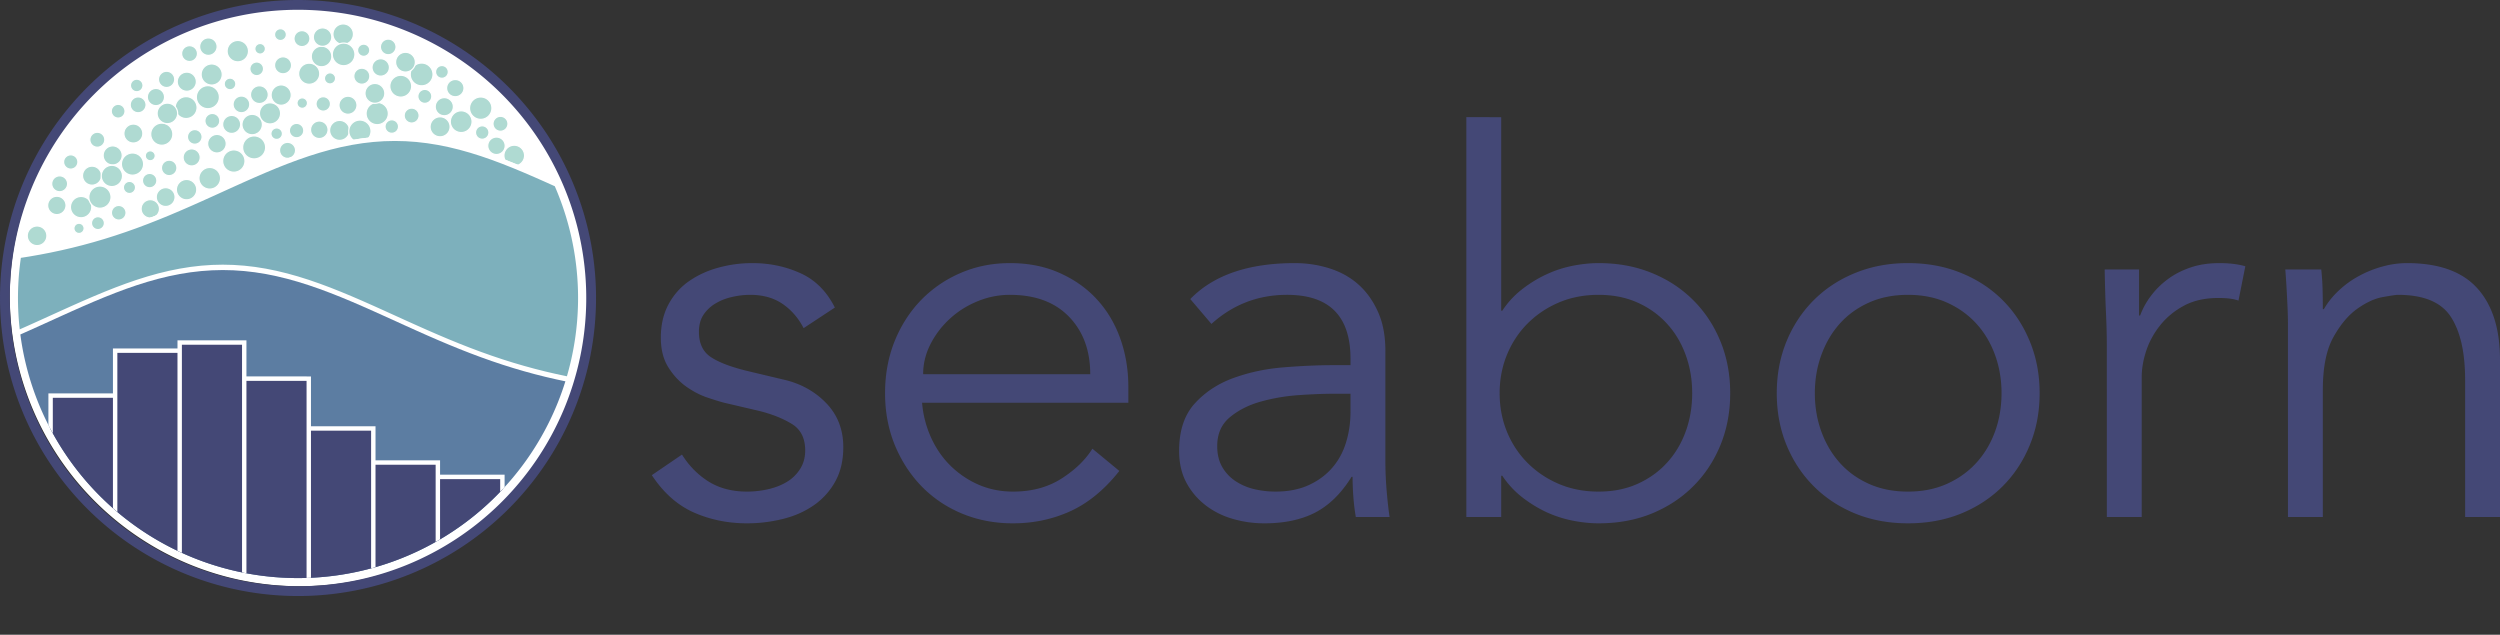 <svg width="512" height="130" viewBox="0 0 512 130" xmlns="http://www.w3.org/2000/svg"><rect x="0" y="0" width="512" height="130" fill="#333333" stroke="none"/><path fill="#FFF" d="M61.466 1.141A59.463 59.463 0 0 0 19.42 102.648a59.463 59.463 0 0 0 101.502-41.29l.005-.755l-.005-.756A59.463 59.463 0 0 0 61.466 1.141"/><g fill="#AFDAD2" stroke="#FFF" stroke-width=".25"><path d="M47.887 35.277a2.29 2.29 0 1 0 0-4.581a2.29 2.29 0 0 0 0 4.58Zm-4.932 3.453a2.218 2.218 0 1 0 0-4.437a2.218 2.218 0 0 0 0 4.437Zm-4.745 2.198a2.089 2.089 0 1 0 0-4.178a2.089 2.089 0 0 0 0 4.178Zm13.837-8.38a2.358 2.358 0 1 0 0-4.716a2.358 2.358 0 0 0 0 4.716Zm-17.396 3.427a1.585 1.585 0 1 0 0-3.17a1.585 1.585 0 0 0 0 3.17Zm-3.912 8.68a1.883 1.883 0 1 0 0-3.765a1.883 1.883 0 0 0 0 3.765Zm2.394-14.905a2.268 2.268 0 1 0 0-4.538a2.268 2.268 0 0 0 0 4.537Zm6.121 4.244a1.754 1.754 0 1 0 0-3.508a1.754 1.754 0 0 0 0 3.508Zm30.253-5.236a2.052 2.052 0 1 0 0-4.103a2.052 2.052 0 0 0 0 4.103ZM26.48 39.633a1.244 1.244 0 1 0 0-2.487a1.244 1.244 0 0 0 0 2.487Zm4.132-1.171a1.476 1.476 0 1 0 0-2.951a1.476 1.476 0 0 0 0 2.951Zm-7.534-4.676a1.956 1.956 0 1 0 0-3.912a1.956 1.956 0 0 0 0 3.912Zm7.696-.862a1.02 1.02 0 1 0 0-2.04a1.02 1.02 0 0 0 0 2.04Zm13.655-1.59a1.904 1.904 0 1 0 0-3.808a1.904 1.904 0 0 0 0 3.808Zm14.462 1.102a1.643 1.643 0 1 0 0-3.286a1.643 1.643 0 0 0 0 3.286Zm3.008-10.25a1.075 1.075 0 1 0 0-2.151a1.075 1.075 0 0 0 0 2.15Zm3.495 6.19a1.797 1.797 0 1 0 0-3.594a1.797 1.797 0 0 0 0 3.594Zm-17.949-1.048a1.846 1.846 0 1 0 0-3.693a1.846 1.846 0 0 0 0 3.693ZM24.317 45.071a1.498 1.498 0 1 0 0-2.996a1.498 1.498 0 0 0 0 2.996Z"/><path d="M73.661 29.15a2.282 2.282 0 1 0 0-4.563a2.282 2.282 0 0 0 0 4.563Zm-22.016-1.545a2.094 2.094 0 1 0 0-4.19a2.094 2.094 0 0 0 0 4.19Zm-24.333 1.688a1.942 1.942 0 1 0 0-3.884a1.942 1.942 0 0 0 0 3.884Zm10.807-5.013a2.245 2.245 0 1 0 0-4.49a2.245 2.245 0 0 0 0 4.49Zm42.117 3.023a1.387 1.387 0 1 0 0-2.774a1.387 1.387 0 0 0 0 2.774ZM31.937 21.64a1.764 1.764 0 1 0 0-3.528a1.764 1.764 0 0 0 0 3.528Zm7.953 7.9a1.501 1.501 0 1 0 0-3.002a1.501 1.501 0 0 0 0 3.002Zm3.597-3.258a1.525 1.525 0 1 0 0-3.05a1.525 1.525 0 0 0 0 3.05Zm-23.555 3.875a1.536 1.536 0 1 0 0-3.072a1.536 1.536 0 0 0 0 3.072Zm4.228-5.971a1.409 1.409 0 1 0 0-2.817a1.409 1.409 0 0 0 0 2.817Zm32.5 4.374a1.18 1.18 0 1 0 0-2.362a1.18 1.18 0 0 0 0 2.361Zm-37.811 9.37a1.951 1.951 0 1 0 0-3.903a1.951 1.951 0 0 0 0 3.903Zm-4.359-3.29a1.467 1.467 0 1 0 0-2.935a1.467 1.467 0 0 0 0 2.934Zm46.196-6.424a1.476 1.476 0 1 0 0-2.95a1.476 1.476 0 0 0 0 2.95Zm-33.548 7.663a2.275 2.275 0 1 0 0-4.55a2.275 2.275 0 0 0 0 4.55Zm50.114-10.343a2.28 2.28 0 1 0 0-4.561a2.28 2.28 0 0 0 0 4.56ZM20.058 47.025a1.324 1.324 0 1 0 0-2.648a1.324 1.324 0 0 0 0 2.648Zm33.065-25.82a1.82 1.82 0 1 0 0-3.64a1.82 1.82 0 0 0 0 3.64Zm37.81 2.506a1.86 1.86 0 1 0 0-3.718a1.86 1.86 0 0 0 0 3.718Zm-24.731-.947a1.48 1.48 0 1 0 0-2.96a1.48 1.48 0 0 0 0 2.96ZM33.93 42.292a1.93 1.93 0 1 0 0-3.86a1.93 1.93 0 0 0 0 3.86Zm37.293-18.891a1.848 1.848 0 1 0 0-3.695a1.848 1.848 0 0 0 0 3.695Zm13.084 1.801a1.531 1.531 0 1 0 0-3.062a1.531 1.531 0 0 0 0 3.062Zm14.454 3.319a1.38 1.38 0 1 0 0-2.76a1.38 1.38 0 0 0 0 2.76ZM47.112 18.38a1.19 1.19 0 1 0 0-2.38a1.19 1.19 0 0 0 0 2.38Zm10.816-3.266a1.742 1.742 0 1 0 0-3.483a1.742 1.742 0 0 0 0 3.483Zm40.526 9.336a2.294 2.294 0 1 0 0-4.59a2.294 2.294 0 0 0 0 4.59Zm-43.154.937a2.168 2.168 0 1 0 0-4.337a2.168 2.168 0 0 0 0 4.337Zm8.022-8.126a2.163 2.163 0 1 0 0-4.326a2.163 2.163 0 0 0 0 4.326Zm18.751 2.635a2.24 2.24 0 1 0 0-4.482a2.24 2.24 0 0 0 0 4.482Zm23.197 14.086a2.122 2.122 0 1 0 0-4.243a2.122 2.122 0 0 0 0 4.243ZM57.438 8.3a1.211 1.211 0 1 0 0-2.423a1.211 1.211 0 0 0 0 2.423Z"/><path d="M76.78 21.157a2.034 2.034 0 1 0 0-4.068a2.034 2.034 0 0 0 0 4.068Zm-2.72-3.907a1.642 1.642 0 1 0 0-3.283a1.642 1.642 0 0 0 0 3.283Zm-8.25-3.575a2.107 2.107 0 1 0 0-4.213a2.107 2.107 0 0 0 0 4.213Zm-23.238 8.591a2.361 2.361 0 1 0 0-4.723a2.361 2.361 0 0 0 0 4.723Zm-14.569-3.477a1.286 1.286 0 1 0 0-2.572a1.286 1.286 0 0 0 0 2.572Zm6.114-.863a1.667 1.667 0 1 0 0-3.334a1.667 1.667 0 0 0 0 3.334Zm56.013 10.1a2.055 2.055 0 1 0 0-4.11a2.055 2.055 0 0 0 0 4.11ZM67.586 17.195a1.141 1.141 0 1 0 0-2.282a1.141 1.141 0 0 0 0 2.282Zm-24.231.23a2.164 2.164 0 1 0 0-4.329a2.164 2.164 0 0 0 0 4.329ZM11.599 43.954a1.882 1.882 0 1 0 0-3.763a1.882 1.882 0 0 0 0 3.763Zm5.012.649a2.186 2.186 0 1 0 0-4.372a2.186 2.186 0 0 0 0 4.372ZM34.278 25.33a2.104 2.104 0 1 0 0-4.208a2.104 2.104 0 0 0 0 4.208ZM12.217 39.27a1.63 1.63 0 1 0 0-3.261a1.63 1.63 0 0 0 0 3.261ZM77.97 15.599a1.785 1.785 0 1 0 0-3.57a1.785 1.785 0 0 0 0 3.57Zm-49.678 7.493a1.624 1.624 0 1 0 0-3.248a1.624 1.624 0 0 0 0 3.248Z"/><path d="M20.42 42.651a2.278 2.278 0 1 0 0-4.555a2.278 2.278 0 0 0 0 4.555Zm74.034-15.498a2.231 2.231 0 1 0 0-4.463a2.231 2.231 0 0 0 0 4.463Zm8.044-.266a1.535 1.535 0 1 0 0-3.07a1.535 1.535 0 0 0 0 3.07Zm-53.056-3.798a1.71 1.71 0 1 0 0-3.42a1.71 1.71 0 0 0 0 3.42Zm37.524-1.922a1.432 1.432 0 1 0 0-2.863a1.432 1.432 0 0 0 0 2.863Zm-.615-3.587a2.335 2.335 0 1 0 0-4.67a2.335 2.335 0 0 0 0 4.67Zm-28.789 3.98a2.088 2.088 0 1 0 0-4.176a2.088 2.088 0 0 0 0 4.175Zm44.116 10.09a1.791 1.791 0 1 0 0-3.582a1.791 1.791 0 0 0 0 3.583ZM16.182 47.821a1.05 1.05 0 1 0 0-2.1a1.05 1.05 0 0 0 0 2.1Zm22.075-29.126a1.961 1.961 0 1 0 0-3.923a1.961 1.961 0 0 0 0 3.923Zm14.315-3.198a1.4 1.4 0 1 0 0-2.802a1.4 1.4 0 0 0 0 2.802Zm40.653 4.313a1.763 1.763 0 1 0 0-3.525a1.763 1.763 0 0 0 0 3.526Zm-44.567-7.142a2.192 2.192 0 1 0 0-4.383a2.192 2.192 0 0 0 0 4.383Z"/><path d="M83.042 14.762a2.027 2.027 0 1 0 0-4.054a2.027 2.027 0 0 0 0 4.054Zm-44.263-2.161a1.624 1.624 0 1 0 0-3.247a1.624 1.624 0 0 0 0 3.247Zm3.899-1.255a1.791 1.791 0 1 0 0-3.583a1.791 1.791 0 0 0 0 3.583ZM70.285 9.1a2.101 2.101 0 1 0 0-4.202a2.101 2.101 0 0 0 0 4.203Zm-8.443.447a1.636 1.636 0 1 0 0-3.272a1.636 1.636 0 0 0 0 3.272Zm12.64 1.995a1.25 1.25 0 1 0 0-2.501a1.25 1.25 0 0 0 0 2.501Z"/><path d="M70.306 13.462a2.32 2.32 0 1 0 0-4.638a2.32 2.32 0 0 0 0 4.638Zm9.204-2.25a1.603 1.603 0 1 0 0-3.206a1.603 1.603 0 0 0 0 3.206ZM7.593 50.307a2.013 2.013 0 1 0 0-4.026a2.013 2.013 0 0 0 0 4.026Zm45.679-39.233a1.084 1.084 0 1 0 0-2.168a1.084 1.084 0 0 0 0 2.168Zm37.236 4.962a1.308 1.308 0 1 0 0-2.616a1.308 1.308 0 0 0 0 2.616ZM66.062 9.493a1.892 1.892 0 1 0 0-3.784a1.892 1.892 0 0 0 0 3.784ZM22.864 38.217a2.18 2.18 0 1 0 0-4.359a2.18 2.18 0 0 0 0 4.359Z"/></g><path fill="#FFF" d="m83.134 27.924l-2.25-.054l-2.25.052l-2.249.156l-2.248.26l-2.246.358l-2.243.454l-2.24.543l-2.238.627l-2.233.703l-2.23.77l-2.225.83l-2.223.882l-2.218.923l-2.215.956l-2.212.98l-2.209.995l-4.409 2.003l-2.2.993l-2.198.976l-2.196.955l-2.193.927l-2.192.896l-2.19.859l-2.189.82l-2.187.777l-2.186.733l-2.186.689l-2.184.643l-2.185.597l-2.184.552l-2.184.507l-2.185.464l-2.185.423l-2.186.384l-2.398.378l-.105.73a58.4 58.4 0 0 0-.237 14.9l.153 1.355l3.166-1.405l2.208-.996l4.409-2.003l2.2-.991l2.197-.974l2.194-.947l2.191-.912l2.188-.867l2.184-.815l2.18-.754l2.176-.685l2.173-.608l2.17-.527L37 55.998l2.162-.345l2.16-.25l2.158-.149l2.156-.05l2.157.052l2.156.152l2.158.25l2.16.348l2.163.439l2.165.527l2.17.608l2.172.685l2.176.753l2.18.814l2.184.867l2.188.91l2.19.946l2.195.972l2.197.99l4.404 2l2.205.995l2.208.982l2.21.96l2.213.936l2.214.905l2.216.87l2.218.83l2.218.789l2.22.745l2.22.7l2.222.654l2.222.608l2.221.561l2.222.517l3.124.665l.26-.892a58.4 58.4 0 0 0 2.32-15.566l.005-.735l-.005-.742l-.015-.793a58.4 58.4 0 0 0-4.422-20.803l-.202-.481l-.36-.834l-2.271-1.022l-2.208-.978l-2.212-.955l-2.215-.922l-2.219-.88l-2.222-.83l-2.226-.77l-2.23-.702l-2.233-.627l-2.237-.544l-2.24-.455l-2.244-.36l-2.246-.26zm-2.273.946l2.203.052l2.203.154l2.203.255l2.203.353l2.203.446l2.203.535l2.203.618l2.203.694l2.203.761l2.203.823l2.203.873l2.203.917l2.203.951l2.203.976l1.92.863a57.4 57.4 0 0 1 4.746 21.384l.015.78l.005.73l-.005.728a57.4 57.4 0 0 1-2.28 15.3l-2.198-.468l-2.203-.512l-2.203-.557l-2.203-.602l-2.203-.649l-2.203-.694l-2.203-.74l-2.203-.783l-2.203-.825l-2.203-.864l-2.203-.9l-2.203-.931l-2.203-.958l-2.203-.98l-2.203-.993l-4.406-2.001l-2.203-.993l-2.203-.976l-2.203-.951l-2.203-.917l-2.203-.874l-2.203-.822l-2.203-.762l-2.203-.693L58.831 56l-2.203-.535l-2.203-.447l-2.203-.353l-2.203-.254l-2.203-.155l-2.203-.051l-2.203.051l-2.203.155l-2.203.254l-2.203.353l-2.203.447l-2.203.535l-2.203.618l-2.203.693l-2.203.762l-2.203.822l-2.203.874l-2.203.917l-2.203.95l-2.203.977l-2.203.993l-4.406 2.001l-2.203.994l-1.92.852a57.4 57.4 0 0 1 .233-14.645l1.687-.266l2.203-.387l2.203-.426l2.203-.469l2.203-.512l2.203-.557l2.203-.602l2.203-.648l2.203-.694l2.203-.74l2.203-.783l2.203-.825l2.203-.865l2.203-.9l2.203-.931l2.203-.958l2.203-.979l2.203-.993l4.406-2.002l2.203-.993l2.203-.976l2.203-.95l2.203-.918l2.203-.873l2.203-.823l2.203-.761l2.203-.694l2.203-.618l2.203-.535l2.203-.446l2.203-.353l2.203-.255l2.203-.154z"/><path fill="#7DB0BC" stroke="#FFF" d="m80.861 28.37l2.227.052l2.226.156l2.225.257l2.224.356l2.222.45l2.22.54l2.22.623l2.217.698l2.216.766l2.218.828l2.21.877l2.21.92l2.207.952l2.206.977l2.094.942a57.9 57.9 0 0 1 4.866 21.752l.015.786l.005.735l-.005.732a58 58 0 0 1-2.432 15.879l-2.659-.566l-2.212-.514l-2.212-.56l-2.213-.605l-2.212-.65l-2.212-.698l-2.211-.742l-2.211-.786l-2.21-.828l-2.21-.867l-2.208-.902l-2.208-.934l-2.207-.96l-2.205-.98l-2.205-.993l-4.404-2.001l-2.2-.992l-2.199-.974l-2.197-.948l-2.195-.914l-2.194-.87l-2.197-.82l-2.19-.758l-2.19-.69l-2.186-.612l-2.186-.531l-2.183-.443l-2.182-.35l-2.181-.251l-2.18-.153l-2.18-.051l-2.18.051l-2.18.153l-2.18.252l-2.183.35l-2.183.442l-2.185.53l-2.187.614l-2.19.689l-2.19.758l-2.188.816l-2.195.87l-2.197.915l-2.199.949l-2.2.975l-2.201.992l-4.408 2.002l-2.205.995l-2.539 1.127a58 58 0 0 1 .209-15.813l2.04-.323l2.195-.385l2.194-.424l2.194-.467l2.193-.51l2.194-.554l2.194-.6l2.194-.645l2.194-.692l2.194-.736l2.196-.78l2.195-.823l2.197-.862l2.197-.897l2.199-.93l2.199-.956l2.2-.978l2.202-.992l4.408-2.003l2.206-.994l2.207-.978l2.209-.953l2.21-.92l2.213-.878l2.209-.824l2.215-.766l2.218-.698l2.219-.623l2.22-.54l2.223-.45l2.224-.356l2.225-.257l2.226-.156z"/><path fill="#5C7DA2" d="m45.613 55.306l2.203.052l2.203.154l2.203.255l2.203.353l2.203.446l2.203.535l2.203.618l2.203.694l2.203.762l2.203.822l2.203.874l2.203.916l2.203.951l2.203.977l2.203.992l4.406 2.002l2.203.993l2.203.98l2.203.957l2.203.932l2.203.9l2.203.864l2.203.825l2.203.783l2.203.74l2.203.694l2.203.648l2.203.603l2.203.556l2.203.512l1.886.401a57.35 57.35 0 0 1-54.758 40.292A57.356 57.356 0 0 1 4.167 68.498l1.792-.796l2.203-.993l4.406-2.002l2.203-.992l2.203-.977l2.203-.95l2.203-.917l2.203-.874l2.203-.822l2.203-.762l2.203-.694l2.203-.618l2.203-.535l2.203-.446l2.203-.353l2.203-.255l2.203-.154z"/><path fill="#444876" d="M50.02 70.158v7.387h13.217v10.203h13.218v6.978h13.218v2.946h13.218l.001 2.573a57.35 57.35 0 0 1-63.807 13.778a57.36 57.36 0 0 1-28.72-26.115v-6.884h13.218v-9.206H36.8v-1.66z"/><path fill="#FFF" d="M50.47 69.706v7.387l13.218.001v10.201l13.219.001v6.978h13.218v2.945l13.218.001v2.538q-.445.487-.903.964v-2.6H90.123l.001 12.342q-.448.264-.903.52V95.177H76.905l.001 20.972q-.45.129-.903.252V88.199H63.687v30.129q-.45.02-.903.034V77.996H50.47v39.412a57 57 0 0 1-.902-.177V70.608H37.251v42.618a57 57 0 0 1-.903-.421V72.268H24.034v32.59a57 57 0 0 1-.904-.779l.001-22.604H10.816v7.265q-.466-.843-.904-1.704l.002-6.463H23.13v-9.207h13.22v-1.66z"/><path fill="#444876" d="M61.034 0a61.036 61.036 0 0 1 61.03 60.259l.004.775l-.005.776a61.036 61.036 0 0 1-104.187 42.382A61.036 61.036 0 0 1 61.034 0m0 2.004a59.031 59.031 0 0 0-41.74 100.77a59.031 59.031 0 0 0 100.765-40.99l.005-.75l-.005-.75a59.03 59.03 0 0 0-59.025-58.28m93.039 51.88q5.314 0 9.85 2.064q4.553 2.048 7.057 7.04l-6.397 4.215q-1.624-3.13-4.332-4.976q-2.709-1.845-6.6-1.844q-1.845 0-3.741.44q-1.895.423-3.419 1.354a7.6 7.6 0 0 0-2.437 2.318q-.915 1.405-.914 3.47q0 3.57 2.488 5.195t7.48 2.827l7.244 1.726q5.315 1.185 8.834 4.823q3.52 3.622 3.52 9.038q0 4.113-1.675 7.091a14.3 14.3 0 0 1-4.45 4.874q-2.76 1.895-6.33 2.759q-3.571.88-7.261.88q-5.84 0-10.882-2.217q-5.043-2.235-8.615-7.65l6.178-4.214q2.166 3.47 5.466 5.534q3.3 2.048 7.853 2.048q2.166 0 4.333-.49q2.166-.492 3.841-1.507a8.1 8.1 0 0 0 2.708-2.657q1.033-1.625 1.033-3.791q0-3.791-2.827-5.467q-2.809-1.692-6.803-2.657l-6.94-1.624q-1.302-.339-3.52-1.084q-2.216-.76-4.332-2.267q-2.115-1.524-3.639-3.96q-1.506-2.438-1.506-6.026q0-3.892 1.574-6.82t4.214-4.756q2.657-1.845 6.008-2.758q3.369-.931 6.94-.931m52.76 0q5.736 0 10.273 2.064q4.553 2.049 7.632 5.467q3.098 3.402 4.722 8.005t1.625 9.816v3.25h-42.243a21.5 21.5 0 0 0 1.845 7.142q1.522 3.35 4.011 5.788a19 19 0 0 0 5.737 3.858q3.25 1.405 7.04 1.405q5.739 0 9.901-2.657q4.18-2.657 6.347-6.127l5.517 4.553q-4.536 5.737-10.019 8.242q-5.467 2.488-11.745 2.488q-5.636 0-10.46-1.997q-4.806-2.014-8.275-5.585q-3.47-3.57-5.484-8.445q-1.997-4.874-1.997-10.629q0-5.737 1.946-10.611q1.965-4.875 5.416-8.445q3.47-3.57 8.124-5.568q4.67-2.014 10.087-2.014m58.378 0q3.672 0 7.091 1.083t5.907 3.3t3.994 5.585q1.523 3.35 1.523 8.005v22.645q0 2.928.27 6.126q.272 3.182.593 5.247h-6.922a43 43 0 0 1-.49-4.011a54 54 0 0 1-.17-4.214h-.203q-3.148 5.077-7.43 7.31q-4.281 2.218-10.442 2.218q-3.368 0-6.516-.93q-3.13-.915-5.568-2.81a14.4 14.4 0 0 1-3.91-4.654q-1.455-2.76-1.455-6.449q0-6.177 3.199-9.697t8.005-5.247q4.824-1.743 10.29-2.166q5.483-.44 10.036-.44h3.571v-1.303q0-13.1-12.998-13.1q-8.885 0-15.485 5.958l-4.333-5.094q7.142-7.362 21.443-7.362m42.236-29.888v39.636h.22a18.2 18.2 0 0 1 4.112-4.434q2.387-1.845 4.976-3.03a23.7 23.7 0 0 1 5.365-1.743q2.775-.54 5.264-.541q5.957 0 10.882 2.014q4.925 1.997 8.496 5.568q3.587 3.57 5.585 8.445q1.997 4.874 1.997 10.611q0 5.755-1.997 10.629t-5.585 8.445q-3.57 3.57-8.496 5.585q-4.924 1.997-10.882 1.997q-2.488 0-5.264-.542a24.2 24.2 0 0 1-5.365-1.726a26 26 0 0 1-4.976-3.046a18.6 18.6 0 0 1-4.112-4.434h-.22v8.445h-7.142v-81.88zm83.29 29.888q5.958 0 10.883 2.014q4.941 1.997 8.513 5.568q3.57 3.57 5.568 8.445q2.014 4.874 2.014 10.611q0 5.755-2.014 10.629q-1.998 4.874-5.568 8.445q-3.572 3.57-8.513 5.585q-4.924 1.997-10.882 1.997q-5.84 0-10.781-1.997q-4.924-2.014-8.496-5.585q-3.57-3.57-5.585-8.445q-1.997-4.874-1.997-10.629q0-5.737 1.997-10.611q2.014-4.875 5.585-8.445q3.57-3.57 8.496-5.568q4.941-2.014 10.78-2.014m63.808 0q3.03 0 5.297.643l-1.404 7.04q-1.405-.54-4.113-.541q-4.113 0-7.04 1.574q-2.928 1.574-4.875 4.01q-1.945 2.438-2.877 5.264q-.914 2.81-.914 5.399v28.602h-7.142V70.994a140 140 0 0 0-.169-6.82q-.17-3.47-.27-8.987h7.04v9.427h.22a15.9 15.9 0 0 1 2.166-3.96a16.8 16.8 0 0 1 3.402-3.402q2.014-1.524 4.654-2.437q2.658-.931 6.025-.931m38.398 0q9.749 0 14.402 5.145Q512 64.173 512 73.702v32.173h-7.142v-28.06q0-8.445-2.928-12.93q-2.927-4.503-10.831-4.502q-.54 0-3.03.44q-2.487.423-5.263 2.386q-2.758 1.946-4.925 5.839q-2.166 3.892-2.166 10.831v25.996h-7.142V66.34q0-2.065-.17-5.196a201 201 0 0 0-.372-5.957h7.362a50 50 0 0 1 .271 4.062q.05 1.997.05 4.061h.22q1.185-2.064 3.03-3.79a19.6 19.6 0 0 1 4.113-2.98a22.2 22.2 0 0 1 4.823-1.945a18.8 18.8 0 0 1 5.044-.711M276.584 80.64h-3.69q-2.707 0-6.77.27q-4.061.272-7.801 1.304q-3.724 1.015-6.38 3.182q-2.658 2.166-2.658 5.957q0 2.505 1.033 4.299a8.6 8.6 0 0 0 2.758 2.91a11.8 11.8 0 0 0 3.842 1.625q2.115.49 4.282.491q3.892 0 6.77-1.303t4.823-3.52t2.86-5.196q.93-2.979.931-6.347zm50.8-20.258q-4.452 0-8.141 1.574q-3.672 1.573-6.38 4.281q-2.709 2.709-4.231 6.398q-1.507 3.672-1.507 7.886q0 4.232 1.507 7.92q1.522 3.674 4.23 6.381q2.709 2.709 6.381 4.282q3.69 1.575 8.14 1.574q4.435 0 7.955-1.574t6.008-4.282q2.505-2.708 3.859-6.38q1.353-3.69 1.354-7.92q0-4.215-1.354-7.887q-1.355-3.69-3.859-6.398q-2.488-2.708-6.008-4.281q-3.52-1.575-7.954-1.574m63.354 0q-4.435 0-7.955 1.574q-3.52 1.573-5.957 4.281q-2.438 2.709-3.791 6.398q-1.354 3.672-1.354 7.886q0 4.232 1.354 7.92q1.353 3.674 3.79 6.381q2.438 2.709 5.958 4.282q3.52 1.575 7.955 1.574q4.45 0 7.97-1.574q3.521-1.574 6.009-4.282t3.842-6.38q1.353-3.69 1.354-7.92q0-4.215-1.354-7.887q-1.354-3.69-3.842-6.398t-6.008-4.281t-7.971-1.574m-183.905 0q-3.47-.001-6.72 1.354q-3.249 1.353-5.686 3.638a18.3 18.3 0 0 0-3.91 5.196q-1.455 2.91-1.455 6.059h34.22q0-7.26-4.332-11.746q-4.332-4.5-12.117-4.501"/></svg>